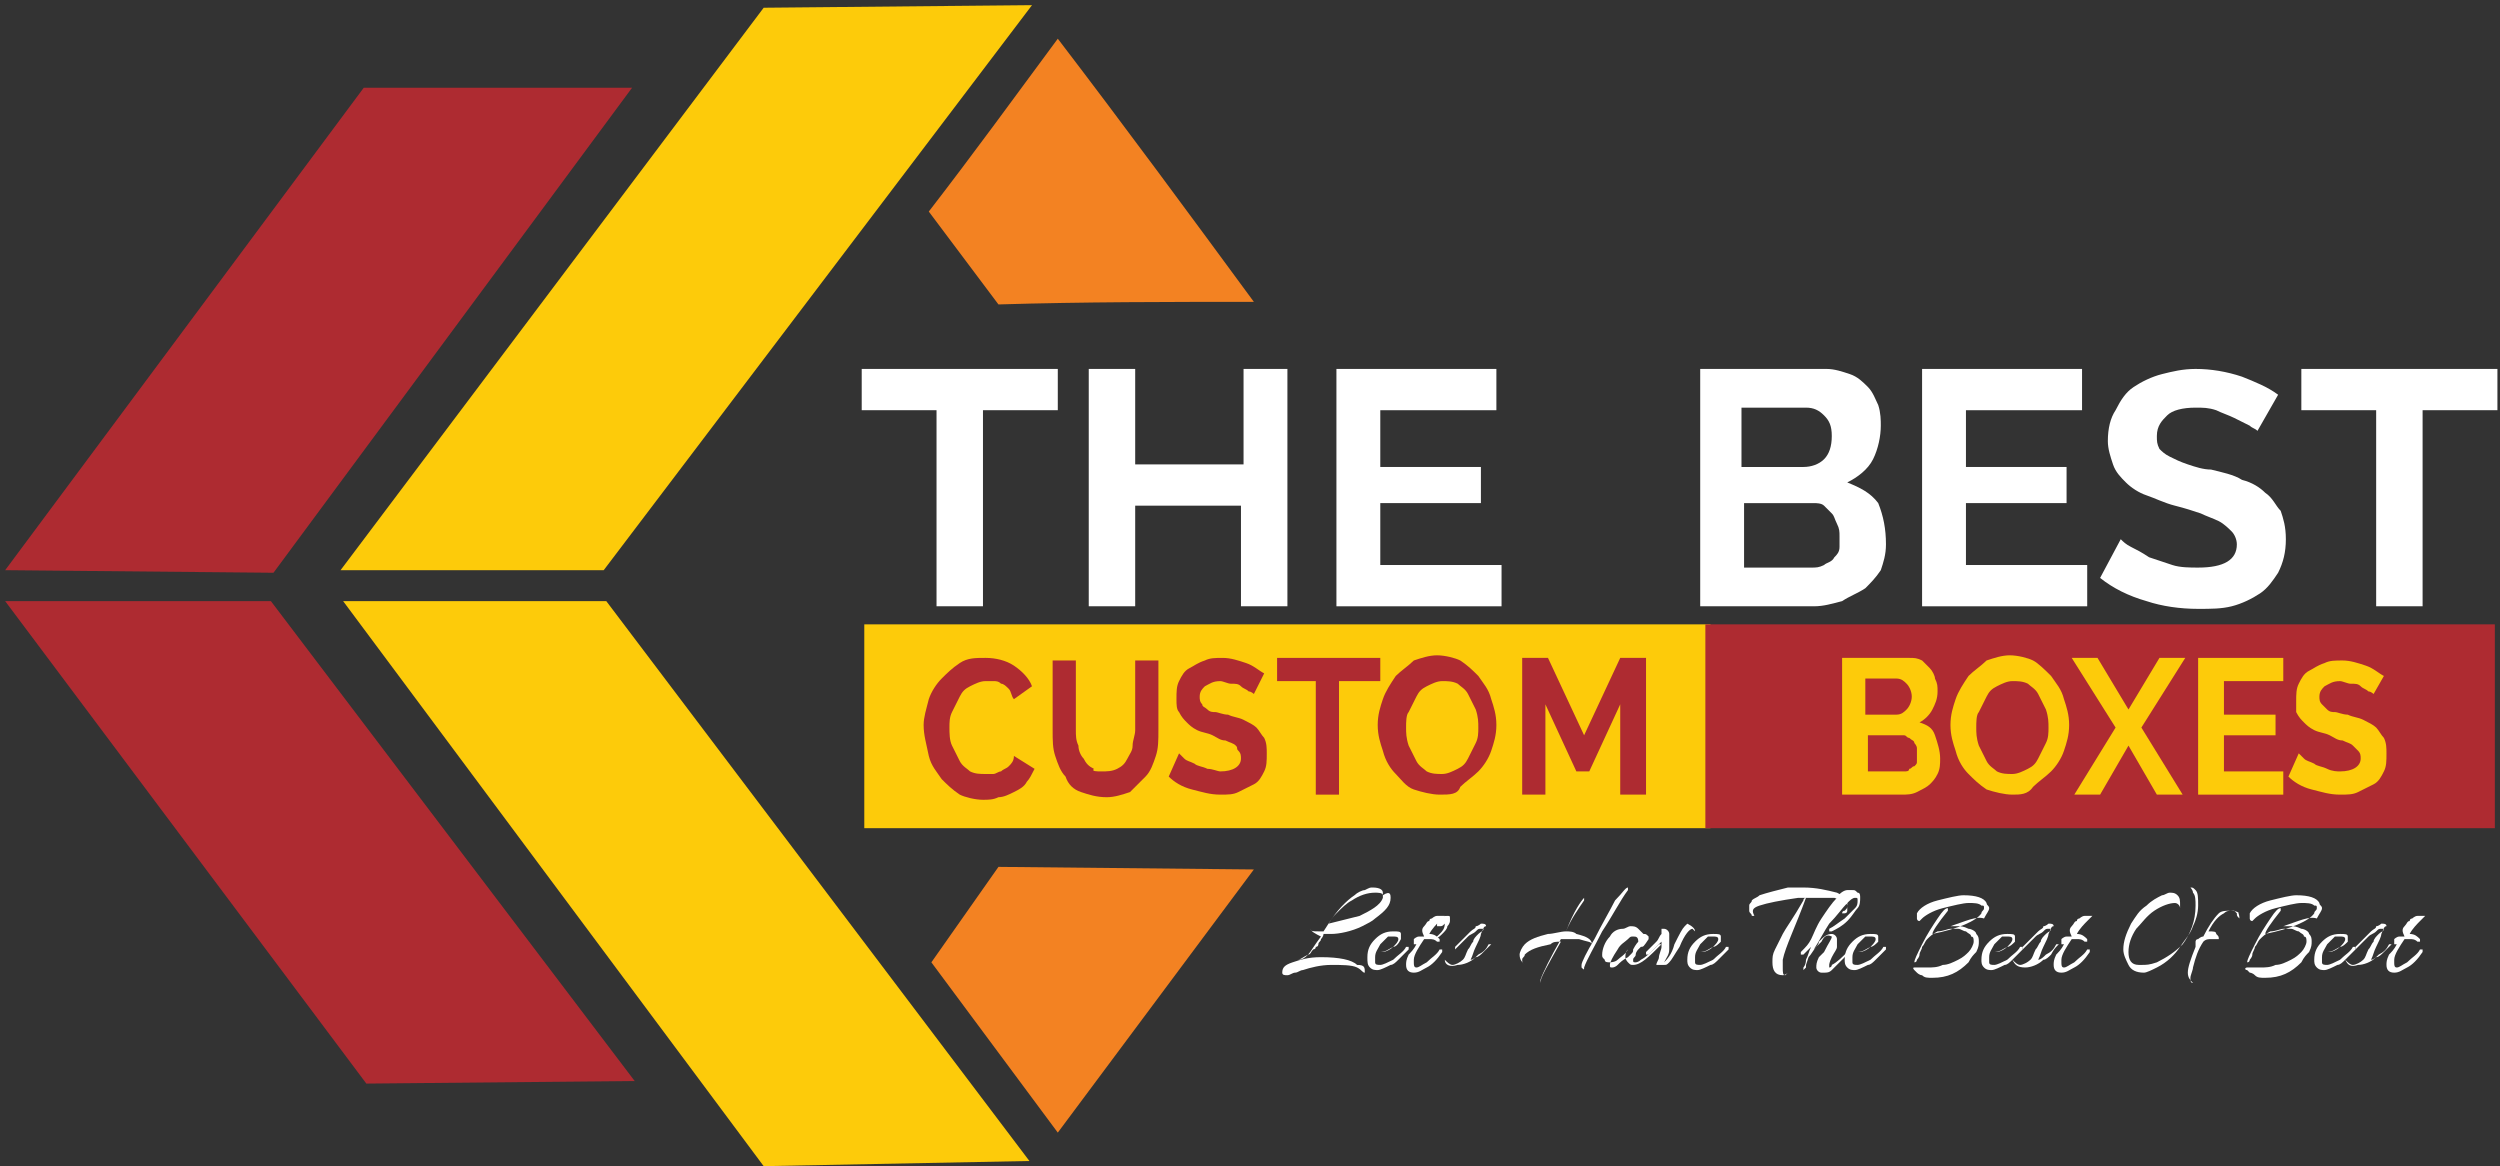 <?xml version="1.0" encoding="utf-8"?>
<!-- Generator: Adobe Illustrator 23.0.5, SVG Export Plug-In . SVG Version: 6.00 Build 0)  -->
<svg version="1.1" id="Layer_1" xmlns="http://www.w3.org/2000/svg" xmlns:xlink="http://www.w3.org/1999/xlink" x="0px" y="0px"
	 viewBox="0 0 96.9 45.2" style="enable-background:new 0 0 96.9 45.2;" xml:space="preserve">
<rect x="0" y="0" width="96.9" height="45.2" fill="#333333" stroke="none"/>
<style type="text/css">
	.st0{fill:#FDCB0A;}
	.st1{fill:#F38222;}
	.st2{fill:#AE2B31;}
	.st3{fill:#FFFFFF;}
</style>
<polygon class="st0" points="13.2,22.1 23.4,22.1 40,0.2 29.6,0.3 "/>
<path class="st1" d="M48.6,11.7c-3.3,0-6.6,0-9.9,0.1c-0.9-1.2-1.8-2.4-2.7-3.6c1.7-2.2,3.3-4.4,5-6.7C43.6,4.9,46.1,8.3,48.6,11.7z
	"/>
<polygon class="st0" points="39.9,45 29.6,45.2 13.3,23.3 23.5,23.3 "/>
<polygon class="st1" points="41,43.9 36.1,37.3 38.7,33.6 48.6,33.7 "/>
<polygon class="st2" points="0.2,22.1 10.6,22.2 24.5,3.4 14.1,3.4 "/>
<polygon class="st2" points="24.6,41.9 14.2,42 0.2,23.3 10.5,23.3 "/>
<g>
	<path class="st3" d="M41,15.9h-2.9v7.6h-1.8v-7.6h-2.9v-1.6H41V15.9z"/>
	<path class="st3" d="M49.9,14.3v9.2h-1.8v-3.9H44v3.9h-1.8v-9.2H44V18h4.2v-3.7H49.9z"/>
	<path class="st3" d="M58.2,21.9v1.6h-6.4v-9.2H58v1.6h-4.5v2.2h3.9v1.4h-3.9v2.4H58.2z"/>
	<path class="st3" d="M73.1,21.1c0,0.4-0.1,0.7-0.2,1c-0.2,0.3-0.4,0.5-0.6,0.7c-0.3,0.2-0.6,0.3-0.9,0.5c-0.4,0.1-0.7,0.2-1.1,0.2
		h-4.4v-9.2h4.9c0.3,0,0.6,0.1,0.9,0.2c0.3,0.1,0.5,0.3,0.7,0.5c0.2,0.2,0.3,0.5,0.4,0.7c0.1,0.3,0.1,0.6,0.1,0.8
		c0,0.4-0.1,0.9-0.3,1.3c-0.2,0.4-0.6,0.7-1,0.9c0.5,0.2,0.9,0.4,1.2,0.8C73,20,73.1,20.5,73.1,21.1z M67.5,15.8v2.3h2.4
		c0.3,0,0.6-0.1,0.8-0.3c0.2-0.2,0.3-0.5,0.3-0.9c0-0.4-0.1-0.6-0.3-0.8c-0.2-0.2-0.4-0.3-0.7-0.3H67.5z M71.3,20.8
		c0-0.2,0-0.3-0.1-0.5c-0.1-0.2-0.1-0.3-0.2-0.4c-0.1-0.1-0.2-0.2-0.3-0.3c-0.1-0.1-0.3-0.1-0.4-0.1h-2.7V22h2.6
		c0.2,0,0.3,0,0.5-0.1c0.1-0.1,0.3-0.1,0.4-0.3c0.1-0.1,0.2-0.2,0.2-0.4C71.3,21.1,71.3,20.9,71.3,20.8z"/>
	<path class="st3" d="M80.9,21.9v1.6h-6.4v-9.2h6.2v1.6h-4.5v2.2h3.9v1.4h-3.9v2.4H80.9z"/>
	<path class="st3" d="M87.5,16.7c-0.1-0.1-0.2-0.1-0.3-0.2c-0.2-0.1-0.4-0.2-0.6-0.3c-0.2-0.1-0.5-0.2-0.7-0.3
		c-0.3-0.1-0.5-0.1-0.8-0.1c-0.5,0-0.9,0.1-1.1,0.3c-0.2,0.2-0.4,0.4-0.4,0.8c0,0.2,0,0.3,0.1,0.5c0.1,0.1,0.2,0.2,0.4,0.3
		c0.2,0.1,0.4,0.2,0.7,0.3c0.3,0.1,0.6,0.2,0.9,0.2c0.4,0.1,0.9,0.2,1.2,0.4c0.4,0.1,0.7,0.3,0.9,0.5c0.3,0.2,0.4,0.5,0.6,0.7
		c0.1,0.3,0.2,0.6,0.2,1.1c0,0.5-0.1,0.9-0.3,1.3c-0.2,0.3-0.4,0.6-0.7,0.8c-0.3,0.2-0.7,0.4-1.1,0.5c-0.4,0.1-0.8,0.1-1.3,0.1
		c-0.7,0-1.4-0.1-2-0.3c-0.7-0.2-1.3-0.5-1.8-0.9l0.8-1.5c0.1,0.1,0.2,0.2,0.4,0.3c0.2,0.1,0.4,0.2,0.7,0.4c0.3,0.1,0.6,0.2,0.9,0.3
		c0.3,0.1,0.7,0.1,1,0.1c1,0,1.5-0.3,1.5-0.9c0-0.2-0.1-0.4-0.2-0.5c-0.1-0.1-0.3-0.3-0.5-0.4c-0.2-0.1-0.5-0.2-0.7-0.3
		c-0.3-0.1-0.6-0.2-1-0.3c-0.4-0.1-0.8-0.3-1.1-0.4c-0.3-0.1-0.6-0.3-0.8-0.5c-0.2-0.2-0.4-0.4-0.5-0.7c-0.1-0.3-0.2-0.6-0.2-0.9
		c0-0.5,0.1-0.9,0.3-1.2c0.2-0.4,0.4-0.7,0.7-0.9c0.3-0.2,0.7-0.4,1.1-0.5c0.4-0.1,0.8-0.2,1.3-0.2c0.6,0,1.2,0.1,1.8,0.3
		c0.5,0.2,1,0.4,1.4,0.7L87.5,16.7z"/>
	<path class="st3" d="M96.8,15.9h-2.9v7.6h-1.8v-7.6h-2.9v-1.6h7.6V15.9z"/>
</g>
<rect x="33.5" y="24.2" class="st0" width="32.8" height="7.9"/>
<g>
	<g>
		<path class="st2" d="M35.8,28.1c0-0.3,0.1-0.6,0.2-1c0.1-0.3,0.3-0.6,0.5-0.8c0.2-0.2,0.4-0.4,0.7-0.6c0.3-0.2,0.6-0.2,1-0.2
			c0.4,0,0.8,0.1,1.1,0.3c0.3,0.2,0.6,0.5,0.7,0.8l-0.7,0.5c-0.1-0.1-0.1-0.3-0.2-0.4c-0.1-0.1-0.2-0.2-0.3-0.2
			c-0.1-0.1-0.2-0.1-0.3-0.1c-0.1,0-0.2,0-0.3,0c-0.2,0-0.4,0.1-0.6,0.2c-0.2,0.1-0.3,0.2-0.4,0.4c-0.1,0.2-0.2,0.4-0.3,0.6
			c-0.1,0.2-0.1,0.4-0.1,0.6c0,0.2,0,0.5,0.1,0.7c0.1,0.2,0.2,0.4,0.3,0.6c0.1,0.2,0.3,0.3,0.4,0.4c0.2,0.1,0.4,0.1,0.6,0.1
			c0.1,0,0.2,0,0.3,0c0.1,0,0.2-0.1,0.3-0.1c0.1-0.1,0.2-0.1,0.3-0.2c0.1-0.1,0.2-0.2,0.2-0.4l0.8,0.5c-0.1,0.2-0.2,0.4-0.3,0.5
			c-0.1,0.2-0.3,0.3-0.5,0.4c-0.2,0.1-0.4,0.2-0.6,0.2c-0.2,0.1-0.4,0.1-0.6,0.1c-0.3,0-0.7-0.1-0.9-0.2c-0.3-0.2-0.5-0.4-0.7-0.6
			c-0.2-0.3-0.4-0.5-0.5-0.9C35.9,28.8,35.8,28.5,35.8,28.1z"/>
		<path class="st2" d="M42.7,29.9c0.2,0,0.4,0,0.6-0.1c0.2-0.1,0.3-0.2,0.4-0.4c0.1-0.2,0.2-0.3,0.2-0.5c0-0.2,0.1-0.4,0.1-0.6v-2.7
			h0.9v2.7c0,0.4,0,0.7-0.1,1c-0.1,0.3-0.2,0.6-0.4,0.8c-0.2,0.2-0.4,0.4-0.6,0.6c-0.3,0.1-0.6,0.2-0.9,0.2c-0.4,0-0.7-0.1-1-0.2
			c-0.3-0.1-0.5-0.3-0.6-0.6c-0.2-0.2-0.3-0.5-0.4-0.8c-0.1-0.3-0.1-0.6-0.1-1v-2.7h0.9v2.7c0,0.2,0,0.4,0.1,0.6
			c0,0.2,0.1,0.4,0.2,0.5c0.1,0.2,0.2,0.3,0.4,0.4C42.3,29.9,42.5,29.9,42.7,29.9z"/>
		<path class="st2" d="M48.6,26.9c0,0-0.1-0.1-0.2-0.1c-0.1-0.1-0.2-0.1-0.3-0.2c-0.1-0.1-0.2-0.1-0.4-0.1c-0.1,0-0.3-0.1-0.4-0.1
			c-0.3,0-0.4,0.1-0.6,0.2c-0.1,0.1-0.2,0.2-0.2,0.4c0,0.1,0,0.2,0.1,0.3c0,0.1,0.1,0.1,0.2,0.2c0.1,0.1,0.2,0.1,0.3,0.1
			c0.1,0,0.3,0.1,0.5,0.1c0.2,0.1,0.4,0.1,0.6,0.2c0.2,0.1,0.4,0.2,0.5,0.3c0.1,0.1,0.2,0.3,0.3,0.4c0.1,0.2,0.1,0.4,0.1,0.6
			c0,0.3,0,0.5-0.1,0.7s-0.2,0.4-0.4,0.5s-0.4,0.2-0.6,0.3c-0.2,0.1-0.4,0.1-0.7,0.1c-0.4,0-0.7-0.1-1.1-0.2
			c-0.4-0.1-0.7-0.3-0.9-0.5l0.4-0.9c0,0,0.1,0.1,0.2,0.2c0.1,0.1,0.2,0.1,0.4,0.2c0.1,0.1,0.3,0.1,0.5,0.2c0.2,0,0.4,0.1,0.5,0.1
			c0.5,0,0.8-0.2,0.8-0.5c0-0.1,0-0.2-0.1-0.3S48,29,47.9,28.9c-0.1-0.1-0.2-0.1-0.4-0.2c-0.2,0-0.3-0.1-0.5-0.2
			c-0.2-0.1-0.4-0.1-0.6-0.2c-0.2-0.1-0.3-0.2-0.4-0.3c-0.1-0.1-0.2-0.2-0.3-0.4c-0.1-0.1-0.1-0.3-0.1-0.5c0-0.3,0-0.5,0.1-0.7
			c0.1-0.2,0.2-0.4,0.4-0.5c0.2-0.1,0.3-0.2,0.6-0.3c0.2-0.1,0.4-0.1,0.7-0.1c0.3,0,0.6,0.1,0.9,0.2c0.3,0.1,0.5,0.3,0.7,0.4
			L48.6,26.9z"/>
		<path class="st2" d="M53.4,26.4h-1.5v4.4H51v-4.4h-1.5v-0.9h4V26.4z"/>
		<path class="st2" d="M55.8,30.8c-0.3,0-0.7-0.1-1-0.2s-0.5-0.4-0.7-0.6c-0.2-0.2-0.4-0.5-0.5-0.9c-0.1-0.3-0.2-0.6-0.2-1
			c0-0.4,0.1-0.7,0.2-1c0.1-0.3,0.3-0.6,0.5-0.9c0.2-0.2,0.5-0.4,0.7-0.6c0.3-0.1,0.6-0.2,0.9-0.2c0.3,0,0.7,0.1,0.9,0.2
			c0.3,0.2,0.5,0.4,0.7,0.6c0.2,0.3,0.4,0.5,0.5,0.9c0.1,0.3,0.2,0.6,0.2,1c0,0.4-0.1,0.7-0.2,1c-0.1,0.3-0.3,0.6-0.5,0.8
			c-0.2,0.2-0.5,0.4-0.7,0.6C56.5,30.8,56.2,30.8,55.8,30.8z M54.5,28.2c0,0.2,0,0.4,0.1,0.7c0.1,0.2,0.2,0.4,0.3,0.6
			c0.1,0.2,0.3,0.3,0.4,0.4c0.2,0.1,0.4,0.1,0.6,0.1c0.2,0,0.4-0.1,0.6-0.2c0.2-0.1,0.3-0.2,0.4-0.4c0.1-0.2,0.2-0.4,0.3-0.6
			c0.1-0.2,0.1-0.4,0.1-0.6c0-0.2,0-0.4-0.1-0.7c-0.1-0.2-0.2-0.4-0.3-0.6c-0.1-0.2-0.3-0.3-0.4-0.4c-0.2-0.1-0.4-0.1-0.6-0.1
			c-0.2,0-0.4,0.1-0.6,0.2c-0.2,0.1-0.3,0.2-0.4,0.4c-0.1,0.2-0.2,0.4-0.3,0.6C54.5,27.7,54.5,28,54.5,28.2z"/>
		<path class="st2" d="M62.8,30.8v-3.5l-1.2,2.6h-0.5l-1.2-2.6v3.5h-0.9v-5.3h1l1.4,3l1.4-3h1v5.3H62.8z"/>
	</g>
</g>
<g>
	<g>
		<path class="st3" d="M52.9,37.7c0,0.1,0,0.1,0,0.1C52.9,37.8,52.9,37.8,52.9,37.7C52.9,37.8,52.9,37.7,52.9,37.7
			c-0.1,0-0.1-0.1-0.3-0.2c-0.2-0.1-0.6-0.1-1-0.1c-0.4,0-0.8,0.1-1.1,0.2c-0.1,0-0.2,0.1-0.3,0.1c-0.1,0-0.2,0.1-0.3,0.1
			c-0.1,0-0.2,0-0.2-0.1c0-0.2,0.1-0.3,0.4-0.4c0.3-0.1,0.6-0.2,1.1-0.2c0.7,0,1.2,0.1,1.4,0.3C52.9,37.4,52.9,37.5,52.9,37.7z
			 M53.9,34.8c0,0.3-0.2,0.5-0.6,0.8c-0.1,0.1-0.3,0.2-0.5,0.3c-0.4,0.2-0.9,0.3-1.2,0.3c-0.1,0-0.3,0-0.3,0c0,0,0,0.1-0.1,0.2
			c0,0.1-0.1,0.1-0.1,0.2c0,0,0,0.1-0.1,0.1c0,0.1-0.1,0.1-0.1,0.1c-0.1,0.1-0.1,0.2-0.2,0.2c-0.1,0.1-0.2,0.2-0.4,0.2
			c0,0-0.1,0-0.1,0s-0.1,0-0.1,0c0,0,0,0,0,0c0,0,0,0,0,0c0,0,0,0,0.1,0c0,0,0.1,0,0.1,0c0.1,0,0.2-0.1,0.4-0.2
			c0.1-0.1,0.2-0.3,0.5-0.7c-0.2-0.1-0.4-0.2-0.4-0.3c0,0,0,0,0,0c0,0,0,0,0,0c0,0.1,0.1,0.1,0.3,0.1c0.1,0,0.1,0,0.2,0h0
			c0.2-0.3,0.3-0.5,0.5-0.7c0.2-0.2,0.4-0.4,0.6-0.5c0.3-0.2,0.6-0.3,0.9-0.3c0.1,0,0.3,0,0.3,0.1C53.9,34.5,53.9,34.7,53.9,34.8z
			 M53.6,34.8c0-0.1,0-0.1,0-0.2c0-0.1-0.1-0.2-0.4-0.2c-0.1,0-0.1,0-0.3,0.1c-0.1,0-0.3,0.1-0.4,0.2c-0.3,0.2-0.7,0.6-1,1.1
			c0.4-0.1,0.8-0.2,1.2-0.3C53.1,35.3,53.5,35.1,53.6,34.8z"/>
		<path class="st3" d="M54,36.7c0.1-0.1,0.2-0.2,0.2-0.3c0-0.1-0.1-0.1-0.2-0.1c0,0-0.1,0-0.2,0c-0.1,0.1-0.2,0.2-0.3,0.3
			c-0.1,0.2-0.2,0.3-0.2,0.5c0,0.1,0,0.1,0,0.2c0,0.1,0.1,0.1,0.2,0.1c0.1,0,0.3-0.1,0.5-0.2c0.2-0.2,0.4-0.3,0.5-0.5
			c0,0,0.1,0,0.1,0c0,0,0,0,0,0.1c-0.1,0.1-0.2,0.2-0.2,0.2c0,0-0.1,0.1-0.2,0.2c-0.1,0.1-0.2,0.2-0.3,0.2c-0.2,0.1-0.4,0.2-0.5,0.2
			c-0.1,0-0.2,0-0.3-0.1C53,37.4,53,37.3,53,37.1c0-0.3,0.1-0.5,0.3-0.7s0.4-0.3,0.7-0.3c0.2,0,0.3,0,0.3,0.1c0,0,0,0.1,0,0.1
			c0,0,0,0.1,0,0.1C54.2,36.6,54.1,36.7,54,36.7c-0.1,0.1-0.3,0.2-0.4,0.2c0,0-0.1,0-0.1,0c0,0,0,0,0,0c0,0,0,0,0,0
			C53.7,36.9,53.8,36.8,54,36.7z"/>
		<path class="st3" d="M55.2,35.9c0.1-0.1,0.1-0.2,0.2-0.2c0-0.1,0.1-0.1,0.1-0.1c0,0,0.1-0.1,0.2-0.1c0.1,0,0.2,0,0.2,0
			c0.1,0,0.1,0,0.1,0c0,0-0.1,0.1-0.2,0.2c-0.1,0.1-0.3,0.3-0.4,0.5c0.2,0,0.3,0.1,0.4,0.2c0,0,0,0.1,0,0.1c0,0,0,0-0.1,0
			c-0.1-0.1-0.2-0.1-0.3-0.1c-0.1,0-0.1,0-0.2,0c-0.2,0.3-0.4,0.6-0.4,0.8c0,0.1,0,0.1,0,0.1c0,0.1,0,0.2,0.1,0.2
			c0.1,0,0.2-0.1,0.4-0.2c0.2-0.2,0.4-0.3,0.5-0.5c0,0,0,0,0.1,0c0,0,0,0,0,0.1c-0.2,0.3-0.4,0.5-0.6,0.6c-0.2,0.1-0.3,0.2-0.5,0.2
			c-0.2,0-0.3-0.1-0.3-0.3c0-0.1,0-0.2,0.1-0.4l-0.1,0.1c0,0,0,0,0,0c0,0,0,0,0,0c0,0,0,0,0,0c0.2-0.2,0.3-0.3,0.4-0.5
			c-0.1,0-0.1,0-0.1,0c0,0,0,0,0-0.1c0,0,0-0.1,0-0.1c0,0,0.1-0.1,0.2-0.1c0.1,0,0.1,0,0.2,0C55.1,36.1,55.1,36,55.2,35.9z"/>
		<path class="st3" d="M56.1,35.5c0.1,0,0.1,0,0.1,0.1c0,0,0,0.1,0,0.1c0,0,0,0.1-0.1,0.2c0,0.1-0.1,0.2-0.2,0.3
			c-0.1,0.1-0.2,0.2-0.4,0.2c0,0,0,0,0,0c0,0,0,0,0,0c0.1,0,0.2-0.1,0.3-0.2c0.1-0.1,0.2-0.2,0.2-0.4c-0.1,0.1-0.1,0.1-0.2,0.1
			c0,0-0.1,0-0.1,0c0,0,0,0,0-0.1c0-0.1,0-0.2,0.1-0.2C55.9,35.5,56,35.5,56.1,35.5z"/>
		<path class="st3" d="M56,37.2C56,37.2,56,37.2,56,37.2C56,37.2,56,37.2,56,37.2C56,37.2,56,37.2,56,37.2c0.1,0.1,0.2,0.2,0.3,0.2
			c0.1,0,0.3-0.1,0.4-0.2c0.1-0.1,0.1-0.2,0.2-0.4c0.1-0.1,0.1-0.2,0.2-0.3c0-0.1,0.1-0.2,0.2-0.3c0.1-0.1,0.2-0.1,0.2-0.2
			c0,0,0,0-0.1,0s-0.1,0-0.2,0.1c-0.1,0.1-0.2,0.1-0.3,0.2c-0.1,0.1-0.2,0.2-0.3,0.3c-0.1,0.1-0.2,0.2-0.2,0.2c0,0,0,0,0,0
			c0,0,0,0,0-0.1c0.1-0.1,0.2-0.2,0.3-0.3c0.1-0.1,0.2-0.2,0.3-0.3c0.1-0.1,0.2-0.1,0.2-0.2c0.1,0,0.2-0.1,0.2-0.1
			c0.1,0,0.2,0,0.2,0.1c-0.1,0-0.1,0.1-0.2,0.3c0,0.1-0.1,0.3-0.2,0.5c-0.1,0.2-0.1,0.3-0.2,0.5c0.1,0,0.2-0.1,0.3-0.2
			c0.2-0.1,0.3-0.2,0.4-0.4c0,0,0,0,0.1,0c0,0,0,0,0,0c0,0,0,0-0.1,0.1c-0.1,0.1-0.1,0.1-0.2,0.2c-0.1,0.1-0.2,0.2-0.3,0.2
			c-0.2,0.2-0.5,0.3-0.7,0.3C56.2,37.5,56,37.4,56,37.2z"/>
		<path class="st3" d="M61.4,34.8C61.4,34.8,61.4,34.9,61.4,34.8c0,0,0,0.1,0,0.1c-0.2,0.3-0.5,0.7-0.7,1.2c0.1,0,0.3,0,0.4,0.1
			c0.4,0.1,0.6,0.2,0.6,0.4c0,0,0,0,0,0s0,0,0,0c0-0.1-0.2-0.1-0.5-0.2c-0.1,0-0.2,0-0.3,0c-0.1,0-0.3,0-0.4,0
			c-0.4,0.7-0.7,1.3-0.8,1.6c0,0,0,0.1,0,0.1c0,0,0,0,0,0c0-0.2,0.3-0.7,0.8-1.6c-0.2,0-0.3,0-0.4,0.1c-0.5,0.1-0.8,0.2-1,0.4
			c0,0.1-0.1,0.1-0.1,0.2c0,0.1,0,0.1,0.1,0.2c0,0,0,0,0,0l0,0c-0.1-0.1-0.2-0.2-0.2-0.4c0-0.1,0.1-0.3,0.2-0.4
			c0.2-0.2,0.5-0.3,0.9-0.4c0.2,0,0.5-0.1,0.7-0.1c0,0,0,0,0,0C61,35.3,61.3,34.9,61.4,34.8L61.4,34.8z M63.1,34.4
			C63.1,34.4,63.1,34.4,63.1,34.4c0,0,0,0.1,0,0.1c-0.3,0.4-0.6,1-1,1.6c-0.3,0.6-0.6,1.1-0.7,1.4c0,0.1,0,0.1-0.1,0c0,0,0,0,0-0.1
			c0-0.1,0.2-0.5,0.5-1c0.3-0.6,0.6-1.1,0.8-1.5C62.9,34.6,63,34.4,63.1,34.4L63.1,34.4z"/>
		<path class="st3" d="M63.6,36.7c0,0-0.1,0.1-0.1,0.1c0,0-0.1,0.1-0.1,0.2c0,0.1-0.1,0.1-0.1,0.2c0,0.1,0,0.1,0.1,0.1
			c0,0,0.1,0,0.2-0.1c0.2-0.1,0.4-0.3,0.7-0.6c0,0,0,0,0.1,0c0,0,0,0,0,0c0,0,0,0,0,0c-0.5,0.5-0.8,0.8-1.1,0.8
			c-0.1,0-0.1,0-0.2-0.1c0,0-0.1-0.1-0.1-0.2c0-0.1,0-0.2,0.1-0.3c-0.1,0.2-0.3,0.3-0.4,0.4c-0.1,0.1-0.3,0.1-0.3,0.1
			c-0.1,0-0.2,0-0.2-0.1c-0.1-0.1-0.1-0.1-0.1-0.2c0-0.2,0.1-0.5,0.3-0.7c0.1-0.2,0.3-0.3,0.5-0.3c0.1,0,0.2-0.1,0.3-0.1
			s0.2,0,0.3,0.1c0.1,0.1,0.1,0.1,0.2,0.2c0.1,0,0.1,0,0.2,0.1c0,0,0,0,0,0c0,0,0,0,0,0.1C63.7,36.7,63.7,36.7,63.6,36.7z
			 M63.3,36.3c-0.1,0-0.1,0-0.2,0.1c-0.1,0.1-0.3,0.2-0.4,0.4c-0.2,0.3-0.3,0.5-0.3,0.6c0,0.1,0,0.1,0.1,0.1c0,0,0.1,0,0.2-0.1
			c0.1-0.1,0.2-0.2,0.4-0.3c0,0,0,0,0.1-0.1c0.1-0.1,0.1-0.1,0.1-0.2c0.1-0.2,0.2-0.3,0.2-0.3C63.5,36.3,63.4,36.3,63.3,36.3z"/>
		<path class="st3" d="M65.7,36.1C65.7,36.1,65.7,36.1,65.7,36.1C65.7,36.1,65.7,36.1,65.7,36.1C65.7,36.1,65.7,36.1,65.7,36.1
			c0,0-0.1-0.1-0.1-0.1c-0.1,0-0.3,0.2-0.5,0.7c-0.2,0.3-0.3,0.5-0.4,0.6c-0.1,0.1-0.1,0.1-0.2,0.1c-0.1,0-0.1,0-0.2,0
			c0,0-0.1,0-0.1,0c0-0.1,0.1-0.2,0.1-0.3s0.1-0.3,0.1-0.4c0-0.1,0-0.2,0-0.2l-0.2,0.2c-0.1,0.1-0.2,0.2-0.3,0.3c0,0-0.1,0-0.1,0
			c0,0,0,0,0-0.1c0,0,0,0,0.1-0.1c0,0,0.1-0.1,0.1-0.1c0,0,0,0,0.1-0.1c0,0,0.1-0.1,0.1-0.1c0.1-0.1,0.1-0.2,0.2-0.3
			c0,0,0-0.1,0-0.1c0,0,0-0.1,0-0.1c0,0,0,0,0,0c0,0,0,0,0.1,0c0.1,0,0.2,0.1,0.2,0.2c0,0,0,0.1,0,0.2c0,0.1,0,0.2,0,0.4
			c0,0.2-0.1,0.3-0.2,0.5c0.1-0.1,0.3-0.3,0.4-0.7c0.2-0.4,0.3-0.6,0.4-0.7c0,0,0.1-0.1,0.1-0.1C65.6,35.9,65.7,36,65.7,36.1z"/>
		<path class="st3" d="M66.4,36.7c0.1-0.1,0.2-0.2,0.2-0.3c0-0.1-0.1-0.1-0.2-0.1c0,0-0.1,0-0.2,0c-0.1,0.1-0.2,0.2-0.3,0.3
			c-0.1,0.2-0.2,0.3-0.2,0.5c0,0.1,0,0.1,0,0.2c0,0.1,0.1,0.1,0.2,0.1c0.1,0,0.3-0.1,0.5-0.2c0.2-0.2,0.4-0.3,0.5-0.5
			c0,0,0.1,0,0.1,0c0,0,0,0,0,0.1c-0.1,0.1-0.2,0.2-0.2,0.2c0,0-0.1,0.1-0.2,0.2c-0.1,0.1-0.2,0.2-0.3,0.2c-0.2,0.1-0.4,0.2-0.5,0.2
			c-0.1,0-0.2,0-0.3-0.1c-0.1-0.1-0.1-0.2-0.1-0.3c0-0.3,0.1-0.5,0.3-0.7c0.2-0.2,0.4-0.3,0.7-0.3c0.2,0,0.3,0,0.3,0.1
			c0,0,0,0.1,0,0.1c0,0,0,0.1,0,0.1C66.6,36.6,66.5,36.7,66.4,36.7c-0.1,0.1-0.3,0.2-0.4,0.2c0,0-0.1,0-0.1,0c0,0,0,0,0,0
			c0,0,0,0,0,0C66.1,36.9,66.2,36.8,66.4,36.7z"/>
		<path class="st3" d="M71.6,35.1c0-0.1-0.2-0.2-0.5-0.3c-0.2,0-0.4,0-0.6,0c-0.2,0-0.5,0-0.8,0c-0.7,0.1-1.2,0.2-1.5,0.3
			c-0.3,0.1-0.3,0.2-0.2,0.4c0,0,0,0,0,0c0,0,0,0-0.1,0c0-0.1-0.1-0.1-0.1-0.2c0-0.1,0-0.1,0-0.2c0-0.1,0.1-0.1,0.1-0.2
			c0.1-0.1,0.2-0.1,0.3-0.2c0.3-0.1,0.7-0.2,1.1-0.3c0.2,0,0.4,0,0.6,0c0.5,0,0.9,0.1,1.3,0.2c0.2,0.1,0.4,0.2,0.4,0.3
			c0,0.1,0,0.1,0,0.2c0,0.1,0,0.1,0,0.2c0,0.1-0.1,0.1-0.1,0.1c0,0-0.1,0-0.1,0c0,0,0-0.1,0.1-0.1C71.6,35.2,71.6,35.2,71.6,35.1z
			 M69.1,37.2c0,0.1,0,0.2,0,0.3c0,0.2,0,0.3,0.1,0.3c0,0,0,0,0,0l0.1-0.1c0,0,0,0,0,0c0,0,0,0,0,0c0,0-0.1,0.1-0.2,0.1c0,0,0,0,0,0
			c-0.3,0-0.4-0.2-0.4-0.5c0-0.2,0-0.3,0.1-0.5c0.1-0.2,0.2-0.4,0.3-0.6c0.1-0.2,0.4-0.6,0.8-1.3c0-0.1,0.1-0.1,0.1-0.1s0,0,0,0
			c0,0,0,0,0,0c0,0,0,0,0,0C69.6,35.9,69.2,36.7,69.1,37.2z"/>
		<path class="st3" d="M71,36.3C71,36.3,70.9,36.3,71,36.3c-0.2-0.1-0.3,0-0.4,0.2c0,0-0.1,0.1-0.2,0.2c-0.1,0.1-0.2,0.3-0.3,0.4
			L70,37.4l0,0c0,0,0,0,0,0.1c0,0-0.1,0.1-0.1,0.1c0,0,0,0,0,0c0,0,0,0,0-0.1c0,0,0.1-0.1,0.1-0.3c0.1-0.2,0.1-0.3,0.2-0.5
			c-0.1,0.1-0.2,0.2-0.3,0.3c0,0,0,0-0.1,0c0,0,0,0,0,0c0,0,0,0,0-0.1c0.2-0.2,0.3-0.3,0.4-0.5c0.1-0.2,0.2-0.5,0.4-0.8
			c0.2-0.3,0.4-0.6,0.6-0.8c0.1-0.2,0.3-0.3,0.4-0.3c0.1,0,0.1,0,0.2,0s0.1,0,0.2,0.1c0.1,0,0.1,0.1,0.1,0.2c0,0.1,0,0.3-0.1,0.4
			c-0.1,0.1-0.2,0.3-0.4,0.5c-0.2,0.2-0.4,0.3-0.6,0.4c0,0-0.1,0-0.1,0c0,0,0,0,0-0.1c0.2-0.1,0.3-0.2,0.6-0.4
			c0.2-0.2,0.3-0.3,0.4-0.4c0.1-0.1,0.1-0.2,0.1-0.3c0-0.1,0-0.1-0.1-0.1c-0.1,0-0.2,0.1-0.3,0.2c-0.2,0.2-0.4,0.5-0.7,0.8
			c-0.2,0.3-0.4,0.7-0.6,1c0.1-0.1,0.2-0.2,0.2-0.3c0.2-0.2,0.3-0.3,0.5-0.3c0.1,0,0.2,0.1,0.2,0.2c0,0,0,0,0,0.1s0,0.1,0,0.2
			c0,0.1-0.1,0.2-0.2,0.4c-0.1,0.2-0.1,0.3-0.1,0.3c0,0,0,0.1,0,0.1c0,0,0.1,0,0.1-0.1c0.2-0.1,0.4-0.3,0.6-0.5c0,0,0,0,0,0
			c0,0,0,0,0,0.1c-0.2,0.2-0.4,0.4-0.6,0.6c-0.1,0.1-0.2,0.1-0.3,0.1c0,0,0,0-0.1,0c-0.1,0-0.2-0.1-0.2-0.2c0-0.1,0-0.2,0.1-0.4
			c0,0,0.1-0.1,0.2-0.2C70.9,36.5,71,36.4,71,36.3z"/>
		<path class="st3" d="M72.5,36.7c0.1-0.1,0.2-0.2,0.2-0.3c0-0.1-0.1-0.1-0.2-0.1c0,0-0.1,0-0.2,0c-0.1,0.1-0.2,0.2-0.3,0.3
			c-0.1,0.2-0.2,0.3-0.2,0.5c0,0.1,0,0.1,0,0.2c0,0.1,0.1,0.1,0.2,0.1c0.1,0,0.3-0.1,0.5-0.2c0.2-0.2,0.4-0.3,0.5-0.5
			c0,0,0.1,0,0.1,0c0,0,0,0,0,0.1C73,36.9,72.9,37,72.9,37c0,0-0.1,0.1-0.2,0.2c-0.1,0.1-0.2,0.2-0.3,0.2c-0.2,0.1-0.4,0.2-0.5,0.2
			c-0.1,0-0.2,0-0.3-0.1c-0.1-0.1-0.1-0.2-0.1-0.3c0-0.3,0.1-0.5,0.3-0.7c0.2-0.2,0.4-0.3,0.7-0.3c0.2,0,0.3,0,0.3,0.1
			c0,0,0,0.1,0,0.1c0,0,0,0.1,0,0.1C72.7,36.6,72.6,36.7,72.5,36.7c-0.1,0.1-0.3,0.2-0.4,0.2c0,0-0.1,0-0.1,0c0,0,0,0,0,0
			c0,0,0,0,0,0C72.2,36.9,72.3,36.8,72.5,36.7z"/>
		<path class="st3" d="M75.6,35.9c0.1,0,0.2,0,0.3,0c0.1,0,0.2,0,0.4,0.1c0.1,0,0.3,0.1,0.3,0.2c0.1,0.1,0.1,0.2,0.1,0.3
			c0,0.1,0,0.2-0.1,0.4c-0.1,0.1-0.2,0.2-0.3,0.4c-0.4,0.4-0.8,0.6-1.4,0.6c-0.2,0-0.3,0-0.4-0.1c-0.1,0-0.2-0.1-0.2-0.1
			c0,0-0.1-0.1-0.1-0.1s-0.1-0.1,0-0.1c0,0,0.1,0,0.1,0s0.2,0,0.4,0c0.2,0,0.4,0,0.6-0.1c0.2,0,0.4-0.1,0.6-0.2
			c0.2-0.1,0.3-0.2,0.4-0.3c0.1-0.1,0.2-0.3,0.2-0.4c0-0.1,0-0.2-0.1-0.2c0-0.1-0.1-0.1-0.2-0.2c-0.1,0-0.2-0.1-0.3-0.1
			c-0.1,0-0.2,0-0.3,0c-0.1,0-0.3,0.1-0.5,0.1c-0.2,0.1-0.3,0.2-0.4,0.3c-0.1,0.1-0.1,0.2-0.2,0.3c0,0.1-0.1,0.2-0.1,0.3
			c0,0.1-0.1,0.2-0.1,0.2c0,0,0,0.1-0.1,0.1s0,0,0,0c0-0.1,0.1-0.3,0.3-0.7c0.2-0.4,0.4-0.7,0.6-1c0.2-0.3,0.3-0.4,0.4-0.4
			c0,0,0,0,0,0c0,0,0,0,0,0.1c-0.4,0.5-0.6,0.8-0.6,0.9c1-0.2,1.7-0.5,1.9-0.8c0-0.1,0.1-0.1,0.1-0.2s0-0.1-0.1-0.1
			c-0.1-0.1-0.3-0.1-0.5-0.1c-0.2,0-0.6,0.1-1,0.2c-0.4,0.1-0.7,0.3-0.8,0.4c0,0-0.1,0.1-0.1,0.1c0,0,0,0,0,0c0,0,0,0,0,0
			c-0.1,0-0.1-0.1-0.1-0.1c0-0.1,0-0.1,0-0.1s0,0,0-0.1c0.1-0.2,0.4-0.4,0.8-0.5c0.4-0.1,0.8-0.2,1-0.2c0.5,0,0.8,0.1,0.9,0.3
			c0,0.1,0.1,0.1,0.1,0.2c0,0.1-0.1,0.2-0.2,0.4C76.6,35.5,76.2,35.7,75.6,35.9z"/>
		<path class="st3" d="M77.8,36.7c0.1-0.1,0.2-0.2,0.2-0.3c0-0.1-0.1-0.1-0.2-0.1c0,0-0.1,0-0.2,0c-0.1,0.1-0.2,0.2-0.3,0.3
			c-0.1,0.2-0.2,0.3-0.2,0.5c0,0.1,0,0.1,0,0.2c0,0.1,0.1,0.1,0.2,0.1c0.1,0,0.3-0.1,0.5-0.2c0.2-0.2,0.4-0.3,0.5-0.5
			c0,0,0.1,0,0.1,0c0,0,0,0,0,0.1c-0.1,0.1-0.2,0.2-0.2,0.2c0,0-0.1,0.1-0.2,0.2c-0.1,0.1-0.2,0.2-0.3,0.2c-0.2,0.1-0.4,0.2-0.5,0.2
			c-0.1,0-0.2,0-0.3-0.1c-0.1-0.1-0.1-0.2-0.1-0.3c0-0.3,0.1-0.5,0.3-0.7c0.2-0.2,0.4-0.3,0.7-0.3c0.2,0,0.3,0,0.3,0.1
			c0,0,0,0.1,0,0.1c0,0,0,0.1,0,0.1C78,36.6,77.9,36.7,77.8,36.7c-0.1,0.1-0.3,0.2-0.4,0.2c0,0-0.1,0-0.1,0c0,0,0,0,0,0c0,0,0,0,0,0
			C77.5,36.9,77.6,36.8,77.8,36.7z"/>
		<path class="st3" d="M78,37.2C78,37.2,78,37.2,78,37.2C78,37.2,78,37.2,78,37.2C78,37.2,78,37.2,78,37.2c0.1,0.1,0.2,0.2,0.3,0.2
			c0.1,0,0.3-0.1,0.4-0.2c0.1-0.1,0.1-0.2,0.2-0.4c0.1-0.1,0.1-0.2,0.2-0.3c0-0.1,0.1-0.2,0.2-0.3c0.1-0.1,0.2-0.1,0.2-0.2
			c0,0,0,0-0.1,0s-0.1,0-0.2,0.1c-0.1,0.1-0.2,0.1-0.3,0.2c-0.1,0.1-0.2,0.2-0.3,0.3c-0.1,0.1-0.2,0.2-0.2,0.2c0,0,0,0,0,0
			c0,0,0,0,0-0.1c0.1-0.1,0.2-0.2,0.3-0.3c0.1-0.1,0.2-0.2,0.3-0.3c0.1-0.1,0.2-0.1,0.2-0.2c0.1,0,0.2-0.1,0.2-0.1
			c0.1,0,0.2,0,0.2,0.1c-0.1,0-0.1,0.1-0.2,0.3c0,0.1-0.1,0.3-0.2,0.5c-0.1,0.2-0.1,0.3-0.2,0.5c0.1,0,0.2-0.1,0.3-0.2
			c0.2-0.1,0.3-0.2,0.4-0.4c0,0,0,0,0.1,0c0,0,0,0,0,0c0,0,0,0-0.1,0.1S79.5,37,79.5,37c-0.1,0.1-0.2,0.2-0.3,0.2
			c-0.2,0.2-0.5,0.3-0.7,0.3C78.2,37.5,78.1,37.4,78,37.2z"/>
		<path class="st3" d="M80.3,35.9c0.1-0.1,0.1-0.2,0.2-0.2c0-0.1,0.1-0.1,0.1-0.1c0,0,0.1-0.1,0.2-0.1c0.1,0,0.2,0,0.2,0
			c0.1,0,0.1,0,0.1,0c0,0-0.1,0.1-0.2,0.2c-0.1,0.1-0.3,0.3-0.4,0.5c0.2,0,0.3,0.1,0.4,0.2c0,0,0,0.1,0,0.1c0,0,0,0-0.1,0
			c-0.1-0.1-0.2-0.1-0.3-0.1c-0.1,0-0.1,0-0.2,0c-0.2,0.3-0.4,0.6-0.4,0.8c0,0.1,0,0.1,0,0.1c0,0.1,0,0.2,0.1,0.2
			c0.1,0,0.2-0.1,0.4-0.2c0.2-0.2,0.4-0.3,0.5-0.5c0,0,0,0,0.1,0c0,0,0,0,0,0.1c-0.2,0.3-0.4,0.5-0.6,0.6c-0.2,0.1-0.3,0.2-0.5,0.2
			c-0.2,0-0.3-0.1-0.3-0.3c0-0.1,0-0.2,0.1-0.4l-0.1,0.1c0,0,0,0,0,0c0,0,0,0,0,0c0,0,0,0,0,0c0.2-0.2,0.3-0.3,0.4-0.5
			c-0.1,0-0.1,0-0.1,0c0,0,0,0,0-0.1c0,0,0-0.1,0-0.1c0,0,0.1-0.1,0.2-0.1c0.1,0,0.1,0,0.2,0C80.2,36.1,80.2,36,80.3,35.9z"/>
		<path class="st3" d="M85.2,35.1c0,0.3-0.1,0.6-0.2,0.8c-0.1,0.3-0.3,0.5-0.5,0.8c-0.2,0.3-0.5,0.6-0.9,0.8
			c-0.2,0.1-0.4,0.2-0.5,0.2c-0.3,0-0.5-0.1-0.6-0.3c-0.1-0.2-0.2-0.4-0.2-0.6c0-0.3,0.1-0.6,0.3-1c0.2-0.3,0.3-0.5,0.6-0.7
			c0.2-0.2,0.4-0.3,0.6-0.4c0.1,0,0.2-0.1,0.3-0.1c0.1,0,0.2,0,0.3,0.1c0.1,0.1,0.1,0.2,0.1,0.4c0,0.1,0,0.2,0,0.3c0,0,0,0,0,0
			c0,0,0,0,0-0.1c0,0,0-0.1,0-0.1c0-0.1-0.1-0.2-0.2-0.2c-0.2,0-0.5,0.1-0.8,0.3c-0.3,0.2-0.5,0.5-0.7,0.7c-0.2,0.3-0.3,0.6-0.3,0.9
			c0,0.3,0.1,0.5,0.4,0.5c0,0,0.1,0,0.1,0c0.2,0,0.3,0,0.6-0.1c0.4-0.2,0.7-0.4,1-0.7c0.3-0.4,0.5-0.9,0.5-1.5c0-0.2,0-0.4-0.1-0.5
			c0-0.1-0.1-0.2-0.1-0.2c0,0-0.1,0-0.1,0c0,0,0,0,0,0c0,0,0,0,0.1,0s0.1,0,0.2,0.1C85.2,34.6,85.2,34.8,85.2,35.1z"/>
		<path class="st3" d="M86.8,35.6C86.8,35.6,86.8,35.6,86.8,35.6C86.7,35.6,86.7,35.6,86.8,35.6c-0.1-0.1-0.1-0.1-0.1-0.2
			c0,0-0.1-0.1-0.1-0.1c0,0-0.1,0-0.1,0c-0.1,0-0.2,0-0.3,0.1c-0.2,0.1-0.4,0.3-0.6,0.7c0.2,0,0.3,0,0.3,0.1
			c0.1,0.1,0.1,0.1,0.1,0.2c0,0,0,0-0.1,0c0,0-0.1,0-0.2,0c-0.1,0-0.2,0-0.3,0.1c-0.2,0.3-0.3,0.6-0.4,1c0,0.1-0.1,0.3-0.1,0.4
			c0,0.1,0,0.2,0.1,0.2c0,0,0,0,0,0c0,0,0,0,0,0s0,0,0,0c-0.1-0.1-0.2-0.2-0.2-0.4c0-0.2,0.1-0.5,0.3-1c0,0,0,0,0,0c0,0,0,0,0,0
			c0,0,0,0,0-0.1c0,0,0-0.1,0-0.1c0,0,0-0.1,0.1-0.1c0,0,0.1-0.1,0.2-0.1c0.2-0.4,0.4-0.7,0.6-0.9c0.1-0.1,0.3-0.1,0.4-0.1
			s0.3,0,0.4,0.1C86.7,35.3,86.8,35.4,86.8,35.6z"/>
		<path class="st3" d="M88.5,35.9c0.1,0,0.2,0,0.3,0c0.1,0,0.2,0,0.4,0.1c0.1,0,0.3,0.1,0.3,0.2c0.1,0.1,0.1,0.2,0.1,0.3
			c0,0.1,0,0.2-0.1,0.4c-0.1,0.1-0.2,0.2-0.3,0.4c-0.4,0.4-0.8,0.6-1.4,0.6c-0.2,0-0.3,0-0.4-0.1s-0.2-0.1-0.2-0.1
			c0,0-0.1-0.1-0.1-0.1c-0.1,0-0.1-0.1,0-0.1c0,0,0.1,0,0.1,0s0.2,0,0.4,0s0.4,0,0.6-0.1c0.2,0,0.4-0.1,0.6-0.2
			c0.2-0.1,0.3-0.2,0.4-0.3c0.1-0.1,0.2-0.3,0.2-0.4c0-0.1,0-0.2-0.1-0.2c0-0.1-0.1-0.1-0.2-0.2c-0.1,0-0.2-0.1-0.3-0.1
			s-0.2,0-0.3,0c-0.1,0-0.3,0.1-0.5,0.1c-0.2,0.1-0.3,0.2-0.4,0.3c-0.1,0.1-0.1,0.2-0.2,0.3c0,0.1-0.1,0.2-0.1,0.3
			c0,0.1-0.1,0.2-0.1,0.2c0,0,0,0.1-0.1,0.1c0,0,0,0,0,0c0-0.1,0.1-0.3,0.3-0.7c0.2-0.4,0.4-0.7,0.6-1c0.2-0.3,0.3-0.4,0.4-0.4
			c0,0,0,0,0,0c0,0,0,0,0,0.1c-0.4,0.5-0.6,0.8-0.6,0.9c1-0.2,1.7-0.5,1.9-0.8c0-0.1,0.1-0.1,0.1-0.2s0-0.1-0.1-0.1
			c-0.1-0.1-0.3-0.1-0.5-0.1c-0.2,0-0.6,0.1-1,0.2c-0.4,0.1-0.7,0.3-0.8,0.4c0,0-0.1,0.1-0.1,0.1c0,0,0,0,0,0c0,0,0,0,0,0
			c-0.1,0-0.1-0.1-0.1-0.1c0-0.1,0-0.1,0-0.1s0,0,0-0.1c0.1-0.2,0.4-0.4,0.8-0.5c0.4-0.1,0.8-0.2,1-0.2c0.5,0,0.8,0.1,0.9,0.3
			c0,0.1,0.1,0.1,0.1,0.2c0,0.1-0.1,0.2-0.2,0.4C89.5,35.5,89.1,35.7,88.5,35.9z"/>
		<path class="st3" d="M90.7,36.7c0.1-0.1,0.2-0.2,0.2-0.3c0-0.1-0.1-0.1-0.2-0.1c0,0-0.1,0-0.2,0c-0.1,0.1-0.2,0.2-0.3,0.3
			c-0.1,0.2-0.2,0.3-0.2,0.5c0,0.1,0,0.1,0,0.2c0,0.1,0.1,0.1,0.2,0.1c0.1,0,0.3-0.1,0.5-0.2c0.2-0.2,0.4-0.3,0.5-0.5
			c0,0,0.1,0,0.1,0c0,0,0,0,0,0.1c-0.1,0.1-0.2,0.2-0.2,0.2c0,0-0.1,0.1-0.2,0.2c-0.1,0.1-0.2,0.2-0.3,0.2c-0.2,0.1-0.4,0.2-0.5,0.2
			c-0.1,0-0.2,0-0.3-0.1c-0.1-0.1-0.1-0.2-0.1-0.3c0-0.3,0.1-0.5,0.3-0.7c0.2-0.2,0.4-0.3,0.7-0.3c0.2,0,0.3,0,0.3,0.1
			c0,0,0,0.1,0,0.1c0,0,0,0.1,0,0.1C90.9,36.6,90.8,36.7,90.7,36.7c-0.1,0.1-0.3,0.2-0.4,0.2c0,0-0.1,0-0.1,0c0,0,0,0,0,0
			c0,0,0,0,0,0C90.4,36.9,90.5,36.8,90.7,36.7z"/>
		<path class="st3" d="M90.9,37.2C90.9,37.2,90.9,37.2,90.9,37.2C90.9,37.2,90.9,37.2,90.9,37.2C90.9,37.2,90.9,37.2,90.9,37.2
			c0.1,0.1,0.2,0.2,0.3,0.2c0.1,0,0.3-0.1,0.4-0.2c0.1-0.1,0.1-0.2,0.2-0.4c0.1-0.1,0.1-0.2,0.2-0.3c0-0.1,0.1-0.2,0.2-0.3
			s0.2-0.1,0.2-0.2c0,0,0,0-0.1,0s-0.1,0-0.2,0.1c-0.1,0.1-0.2,0.1-0.3,0.2c-0.1,0.1-0.2,0.2-0.3,0.3c-0.1,0.1-0.2,0.2-0.2,0.2
			c0,0,0,0,0,0c0,0,0,0,0-0.1c0.1-0.1,0.2-0.2,0.3-0.3c0.1-0.1,0.2-0.2,0.3-0.3c0.1-0.1,0.2-0.1,0.2-0.2c0.1,0,0.2-0.1,0.2-0.1
			c0.1,0,0.2,0,0.2,0.1c-0.1,0-0.1,0.1-0.2,0.3c0,0.1-0.1,0.3-0.2,0.5c-0.1,0.2-0.1,0.3-0.2,0.5c0.1,0,0.2-0.1,0.3-0.2
			c0.2-0.1,0.3-0.2,0.4-0.4c0,0,0,0,0.1,0c0,0,0,0,0,0c0,0,0,0-0.1,0.1c-0.1,0.1-0.1,0.1-0.2,0.2c-0.1,0.1-0.2,0.2-0.3,0.2
			c-0.2,0.2-0.5,0.3-0.7,0.3C91.1,37.5,91,37.4,90.9,37.2z"/>
		<path class="st3" d="M93.2,35.9c0.1-0.1,0.1-0.2,0.2-0.2c0-0.1,0.1-0.1,0.1-0.1c0,0,0.1-0.1,0.2-0.1c0.1,0,0.2,0,0.2,0
			c0.1,0,0.1,0,0.1,0c0,0-0.1,0.1-0.2,0.2c-0.1,0.1-0.3,0.3-0.4,0.5c0.2,0,0.3,0.1,0.4,0.2c0,0,0,0.1,0,0.1c0,0,0,0-0.1,0
			c-0.1-0.1-0.2-0.1-0.3-0.1c-0.1,0-0.1,0-0.2,0c-0.2,0.3-0.4,0.6-0.4,0.8c0,0.1,0,0.1,0,0.1c0,0.1,0,0.2,0.1,0.2
			c0.1,0,0.2-0.1,0.4-0.2c0.2-0.2,0.4-0.3,0.5-0.5c0,0,0,0,0.1,0c0,0,0,0,0,0.1c-0.2,0.3-0.4,0.5-0.6,0.6c-0.2,0.1-0.3,0.2-0.5,0.2
			c-0.2,0-0.3-0.1-0.3-0.3c0-0.1,0-0.2,0.1-0.4l-0.1,0.1c0,0,0,0,0,0c0,0,0,0,0,0c0,0,0,0,0,0c0.2-0.2,0.3-0.3,0.4-0.5
			c-0.1,0-0.1,0-0.1,0c0,0,0,0,0-0.1c0,0,0-0.1,0-0.1c0,0,0.1-0.1,0.2-0.1c0.1,0,0.1,0,0.2,0C93.1,36.1,93.1,36,93.2,35.9z"/>
	</g>
</g>
<rect x="66.1" y="24.2" class="st2" width="30.6" height="7.9"/>
<g>
	<g>
		<path class="st0" d="M75.2,29.4c0,0.2,0,0.4-0.1,0.6c-0.1,0.2-0.2,0.3-0.3,0.4c-0.1,0.1-0.3,0.2-0.5,0.3c-0.2,0.1-0.4,0.1-0.6,0.1
			h-2.3v-5.3h2.6c0.2,0,0.3,0,0.5,0.1c0.1,0.1,0.2,0.2,0.3,0.3c0.1,0.1,0.2,0.3,0.2,0.4c0.1,0.2,0.1,0.3,0.1,0.5
			c0,0.3-0.1,0.5-0.2,0.7c-0.1,0.2-0.3,0.4-0.5,0.5c0.3,0.1,0.5,0.2,0.6,0.5C75.1,28.8,75.2,29.1,75.2,29.4z M72.3,26.4v1.3h1.2
			c0.2,0,0.3-0.1,0.4-0.2c0.1-0.1,0.2-0.3,0.2-0.5c0-0.2-0.1-0.4-0.2-0.5c-0.1-0.1-0.2-0.2-0.4-0.2H72.3z M74.3,29.3
			c0-0.1,0-0.2,0-0.3c0-0.1-0.1-0.2-0.1-0.2c0-0.1-0.1-0.1-0.2-0.2c-0.1,0-0.1-0.1-0.2-0.1h-1.4v1.4h1.4c0.1,0,0.2,0,0.2-0.1
			c0.1,0,0.1-0.1,0.2-0.1c0.1-0.1,0.1-0.1,0.1-0.2S74.3,29.3,74.3,29.3z"/>
		<path class="st0" d="M78,30.8c-0.3,0-0.7-0.1-1-0.2c-0.3-0.2-0.5-0.4-0.7-0.6c-0.2-0.2-0.4-0.5-0.5-0.9c-0.1-0.3-0.2-0.6-0.2-1
			c0-0.4,0.1-0.7,0.2-1c0.1-0.3,0.3-0.6,0.5-0.9c0.2-0.2,0.5-0.4,0.7-0.6c0.3-0.1,0.6-0.2,0.9-0.2c0.3,0,0.7,0.1,0.9,0.2
			s0.5,0.4,0.7,0.6c0.2,0.3,0.4,0.5,0.5,0.9c0.1,0.3,0.2,0.6,0.2,1c0,0.4-0.1,0.7-0.2,1c-0.1,0.3-0.3,0.6-0.5,0.8
			c-0.2,0.2-0.5,0.4-0.7,0.6C78.6,30.8,78.3,30.8,78,30.8z M76.6,28.2c0,0.2,0,0.4,0.1,0.7c0.1,0.2,0.2,0.4,0.3,0.6
			c0.1,0.2,0.3,0.3,0.4,0.4c0.2,0.1,0.4,0.1,0.6,0.1c0.2,0,0.4-0.1,0.6-0.2c0.2-0.1,0.3-0.2,0.4-0.4c0.1-0.2,0.2-0.4,0.3-0.6
			c0.1-0.2,0.1-0.4,0.1-0.6c0-0.2,0-0.4-0.1-0.7c-0.1-0.2-0.2-0.4-0.3-0.6c-0.1-0.2-0.3-0.3-0.4-0.4c-0.2-0.1-0.4-0.1-0.6-0.1
			c-0.2,0-0.4,0.1-0.6,0.2c-0.2,0.1-0.3,0.2-0.4,0.4c-0.1,0.2-0.2,0.4-0.3,0.6C76.6,27.7,76.6,28,76.6,28.2z"/>
		<path class="st0" d="M81.3,25.5l1.2,2l1.2-2h1L83,28.2l1.6,2.6h-1l-1.1-1.9l-1.1,1.9h-1l1.6-2.6l-1.7-2.7H81.3z"/>
		<path class="st0" d="M88.5,29.9v0.9h-3.3v-5.3h3.3v0.9h-2.3v1.3h2v0.8h-2v1.4H88.5z"/>
		<path class="st0" d="M92,26.9c0,0-0.1-0.1-0.2-0.1c-0.1-0.1-0.2-0.1-0.3-0.2c-0.1-0.1-0.2-0.1-0.4-0.1c-0.1,0-0.3-0.1-0.4-0.1
			c-0.3,0-0.4,0.1-0.6,0.2c-0.1,0.1-0.2,0.2-0.2,0.4c0,0.1,0,0.2,0.1,0.3s0.1,0.1,0.2,0.2c0.1,0.1,0.2,0.1,0.3,0.1s0.3,0.1,0.5,0.1
			c0.2,0.1,0.4,0.1,0.6,0.2c0.2,0.1,0.4,0.2,0.5,0.3c0.1,0.1,0.2,0.3,0.3,0.4c0.1,0.2,0.1,0.4,0.1,0.6c0,0.3,0,0.5-0.1,0.7
			c-0.1,0.2-0.2,0.4-0.4,0.5c-0.2,0.1-0.4,0.2-0.6,0.3c-0.2,0.1-0.4,0.1-0.7,0.1c-0.4,0-0.7-0.1-1.1-0.2c-0.4-0.1-0.7-0.3-0.9-0.5
			l0.4-0.9c0,0,0.1,0.1,0.2,0.2s0.2,0.1,0.4,0.2c0.1,0.1,0.3,0.1,0.5,0.2s0.4,0.1,0.5,0.1c0.5,0,0.8-0.2,0.8-0.5
			c0-0.1,0-0.2-0.1-0.3c-0.1-0.1-0.1-0.1-0.2-0.2c-0.1-0.1-0.2-0.1-0.4-0.2c-0.2,0-0.3-0.1-0.5-0.2c-0.2-0.1-0.4-0.1-0.6-0.2
			c-0.2-0.1-0.3-0.2-0.4-0.3c-0.1-0.1-0.2-0.2-0.3-0.4C89,27.5,89,27.4,89,27.2c0-0.3,0-0.5,0.1-0.7s0.2-0.4,0.4-0.5
			c0.2-0.1,0.3-0.2,0.6-0.3c0.2-0.1,0.4-0.1,0.7-0.1c0.3,0,0.6,0.1,0.9,0.2c0.3,0.1,0.5,0.3,0.7,0.4L92,26.9z"/>
	</g>
</g>
</svg>
